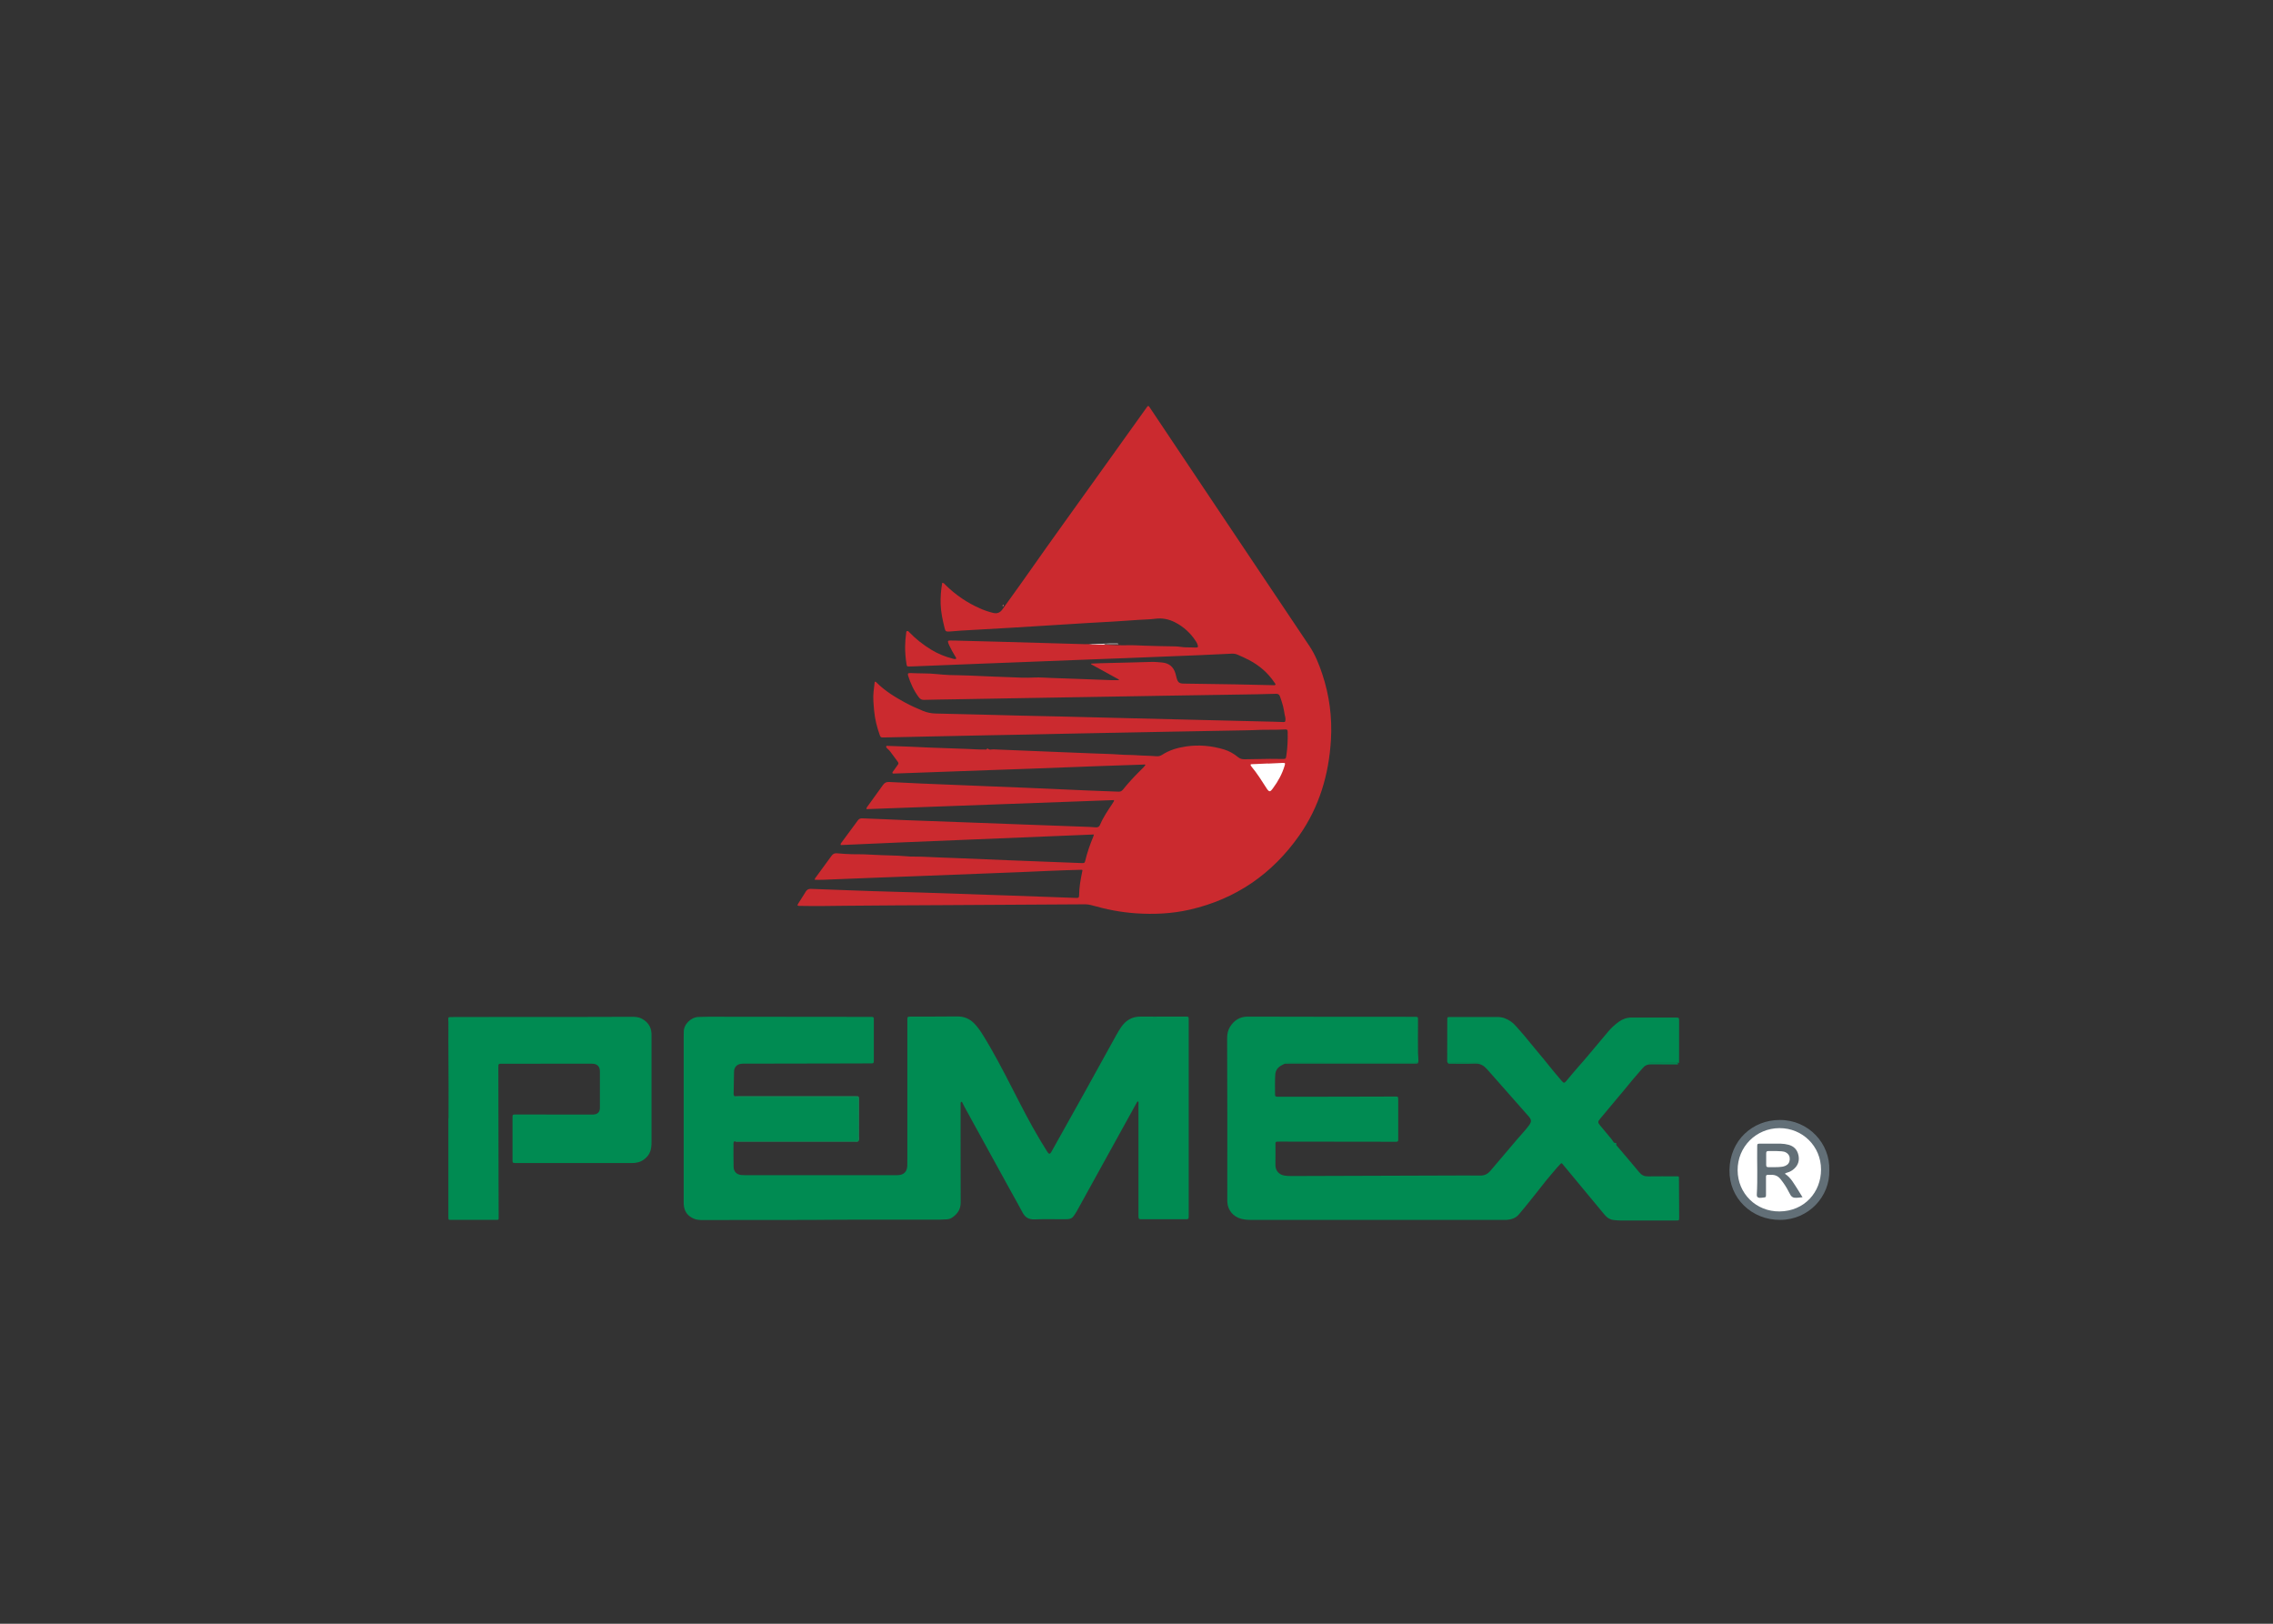 <?xml version="1.0" encoding="UTF-8" standalone="no"?>
<!DOCTYPE svg PUBLIC "-//W3C//DTD SVG 1.1//EN" "http://www.w3.org/Graphics/SVG/1.1/DTD/svg11.dtd">
<svg width="100%" height="100%" viewBox="0 0 560 400" version="1.1" xmlns="http://www.w3.org/2000/svg" xmlns:xlink="http://www.w3.org/1999/xlink" xml:space="preserve" xmlns:serif="http://www.serif.com/" style="fill-rule:evenodd;clip-rule:evenodd;stroke-linejoin:round;stroke-miterlimit:1.414;">
    <rect x="0" y="0" width="560" height="400" fill="#333333" stroke="none"/>
    <g transform="matrix(0.073,0,0,0.073,107.518,98.417)">
        <path id="path59" d="M2253.49,827.166C2280.67,828.538 2307.97,829.909 2335.15,829.286C2353.97,828.787 2372.68,830.159 2391.5,830.782C2425.41,831.779 2459.32,832.777 2493.24,833.151C2506.58,833.275 2519.42,836.642 2532.76,836.392C2542.73,836.268 2552.7,837.016 2562.68,837.016C2570.41,837.016 2571.41,835.27 2569.16,828.039C2567.91,823.925 2565.92,820.06 2563.55,816.444C2545.72,788.767 2522.28,767.073 2492.99,751.988C2471.79,741.016 2449.22,736.653 2425.41,739.894C2407.58,742.388 2389.63,742.138 2371.68,743.51C2313.7,747.998 2255.61,750.99 2197.51,754.232C2155.37,756.601 2113.23,759.468 2071.21,762.086C2028.08,764.705 1984.94,767.447 1941.8,770.066C1884.45,773.432 1826.98,776.549 1769.63,779.915C1758.65,780.538 1747.81,781.66 1736.84,782.533C1734.84,782.658 1732.85,782.907 1730.85,783.032C1719.26,783.281 1717.89,782.408 1715.14,771.312C1708.66,745.131 1702.8,718.949 1701.8,691.895C1700.81,667.209 1702.8,642.898 1707.16,618.337C1712.9,618.836 1715.52,623.199 1718.63,626.316C1752.42,659.479 1790.94,685.786 1834.21,704.861C1848.79,711.344 1863.76,716.456 1879.34,720.196C1892.8,723.437 1902.65,718.949 1910.38,708.102C1929.46,681.297 1948.78,654.617 1967.98,627.937C1978.21,613.599 1988.43,599.262 1998.53,584.799C2076.82,472.967 2157.11,362.505 2236.41,251.42C2289.52,176.99 2342.75,102.809 2395.99,28.378C2402.22,19.651 2402.72,19.651 2408.08,27.755C2481.76,137.967 2555.57,248.179 2629.26,358.391C2679.5,433.57 2729.87,508.623 2780.11,583.677C2835.59,666.461 2890.95,749.37 2946.55,832.153C2965.75,860.828 2978.34,892.62 2989.31,925.16C3013.63,997.471 3023.47,1072.03 3018.99,1148.08C3012.13,1265.27 2979.71,1374.74 2912.02,1471.23C2821,1601.02 2698.33,1685.67 2542.86,1721.45C2482.39,1735.29 2421.3,1738.04 2359.58,1733.8C2309.34,1730.31 2260.22,1720.58 2211.85,1706.74C2204.74,1704.75 2197.63,1703.5 2190.28,1703.5C2032.69,1704.5 1875.1,1705.37 1717.51,1706.25C1606.43,1706.87 1495.47,1707.24 1384.38,1708.36C1332.64,1708.86 1280.78,1709.99 1229.04,1708.86C1225.55,1708.74 1221.68,1709.74 1218.32,1706.62C1221.31,1699.51 1226.17,1693.53 1230.04,1687.05C1235.4,1678.19 1241.13,1669.59 1246.37,1660.86C1250.36,1654.26 1255.59,1651.14 1263.57,1651.39C1309.7,1653.26 1355.96,1654.88 1402.09,1656.5C1425.4,1657.37 1448.59,1658.25 1471.9,1658.99C1527.38,1660.61 1582.86,1662.11 1638.34,1663.86C1737.71,1667.1 1837.08,1670.46 1936.32,1673.95C2009.37,1676.45 2082.43,1679.19 2155.62,1681.81C2157.24,1681.81 2158.98,1682.06 2160.6,1681.93C2167.59,1681.81 2168.33,1681.06 2169.08,1673.83L2169.08,1672.83C2169.33,1646.15 2173.94,1619.97 2179.43,1593.91C2179.8,1592.04 2180.05,1590.05 2180.43,1588.18C2177.81,1586.18 2175.07,1586.93 2172.45,1587.06C2106,1588.68 2039.55,1591.92 1973.22,1594.79C1936.07,1596.28 1898.79,1597.65 1861.63,1599.15C1777.98,1602.39 1694.2,1605.63 1610.54,1608.87C1570.65,1610.37 1530.87,1611.87 1490.98,1613.36C1428.52,1615.86 1366.06,1618.35 1303.59,1620.72C1294.74,1621.09 1285.89,1620.72 1276.79,1620.72C1276.66,1616.48 1279.41,1613.86 1281.53,1610.99C1298.73,1587.31 1316.18,1563.87 1333.27,1540.18C1338,1533.57 1343.36,1530.58 1351.72,1531.33C1368.55,1532.95 1385.5,1533.94 1402.34,1534.44C1416.55,1534.82 1430.89,1534.19 1445.1,1534.94C1482.63,1537.06 1520.15,1538.31 1557.68,1539.43C1571.64,1539.81 1585.36,1541.8 1599.32,1542.3C1612.91,1542.8 1626.5,1542.17 1640.09,1542.92C1679.61,1545.04 1719.13,1546.04 1758.65,1547.66C1816.75,1550.03 1874.85,1552.52 1933.07,1554.89C1970.6,1556.39 2008.13,1557.88 2045.65,1559.25C2089.79,1561 2134.05,1562.62 2178.18,1564.37C2186.16,1564.62 2187.91,1563.99 2189.4,1557.76C2196.26,1529.33 2205.74,1501.65 2217.08,1474.73C2217.83,1472.98 2218.2,1470.98 2219.08,1467.87C1933.7,1480.21 1649.19,1490.56 1365.18,1503.52C1362.69,1499.91 1365.06,1497.91 1366.55,1495.92C1385.26,1470.49 1404.2,1445.18 1422.78,1419.74C1426.52,1414.63 1431.38,1413.14 1437.49,1413.38C1464.42,1414.63 1491.35,1415.5 1518.16,1416.63C1539.1,1417.5 1560.05,1418.62 1580.87,1419.37C1643.33,1421.74 1705.79,1423.86 1768.25,1426.23C1858.89,1429.59 1949.65,1432.96 2040.29,1436.33C2094.78,1438.32 2149.26,1440.32 2203.74,1442.31C2211.1,1442.56 2218.33,1443.31 2225.68,1443.81C2232.54,1444.3 2237.15,1441.44 2239.77,1435.08C2250.37,1409.77 2265.83,1387.33 2280.91,1364.64C2282.78,1361.89 2284.53,1359.03 2286.15,1356.16C2286.65,1355.41 2286.53,1354.29 2287.02,1351.8C2008.25,1361.89 1729.98,1372.24 1451.58,1382.34C1450.96,1377.23 1453.83,1374.99 1455.57,1372.37C1472.9,1348.31 1490.36,1324.49 1507.44,1300.43C1512.55,1293.2 1518.78,1290.21 1527.76,1290.7C1564.29,1292.7 1600.82,1294.32 1637.35,1295.94C1715.77,1299.18 1794.06,1302.3 1872.48,1305.54C1912,1307.16 1951.53,1308.53 1991.05,1310.28C2061.11,1313.27 2131.18,1316.51 2201.25,1319.51C2235.16,1321 2269.07,1322 2302.86,1323.37C2309.59,1323.62 2314.08,1320.25 2317.94,1315.39C2334.15,1295.07 2351.73,1276.12 2370.06,1257.67C2375.42,1252.18 2380.9,1246.94 2386.26,1241.46C2388.76,1238.97 2390.88,1236.1 2393,1233.48C2390.63,1230.49 2388.14,1231.86 2386.01,1231.98C2337.14,1233.61 2288.39,1235.23 2239.52,1236.97C2160.11,1239.84 2080.69,1242.95 2001.39,1245.95C1956.51,1247.57 1911.75,1249.06 1866.87,1250.68C1780.22,1253.8 1693.45,1256.92 1606.8,1260.04C1586.85,1260.78 1566.9,1261.53 1546.96,1262.15C1545.59,1262.15 1544.34,1262.28 1542.97,1262.28C1538.73,1261.91 1537.61,1260.29 1540.1,1256.55C1544.34,1250.19 1548.95,1244.08 1553.44,1237.97C1561.17,1227.62 1561.17,1227.75 1553.44,1217.4C1545.84,1207.3 1538.23,1197.2 1530.87,1186.98C1528.13,1183.11 1524.39,1180.37 1521.03,1177.25C1519.15,1175.51 1517.04,1173.01 1518.28,1170.27C1519.4,1167.65 1522.4,1168.77 1524.52,1168.9C1549.83,1169.77 1575.01,1170.64 1600.32,1171.64C1621.26,1172.51 1642.08,1173.76 1663.03,1174.51C1706.91,1176.13 1750.67,1177.5 1794.56,1179.25C1812.89,1180 1831.09,1181.49 1849.42,1181.12C1852.53,1181.12 1856.27,1182.49 1858.39,1178.62C1859.02,1177.63 1860.39,1177.25 1860.89,1177.75C1866.37,1183.98 1873.48,1180.37 1879.59,1180.62C1957.01,1183.98 2034.31,1186.98 2111.73,1190.09C2148.26,1191.59 2184.79,1192.96 2221.32,1194.46C2249.87,1195.58 2278.55,1196.08 2306.97,1198.2C2326.55,1199.69 2346.12,1199.07 2365.57,1200.57C2386.76,1202.19 2408.08,1201.94 2429.15,1203.81C2436.51,1204.43 2442.74,1203.18 2448.98,1199.19C2473.66,1182.99 2501.34,1175.01 2530.14,1170.77C2573.65,1164.41 2616.41,1168.4 2658.3,1180.99C2675.38,1186.1 2691.22,1195.2 2705.18,1206.67C2712.16,1212.41 2719.27,1214.28 2728,1214.03C2756.3,1213.28 2784.47,1212.91 2812.78,1212.66C2827.11,1212.54 2841.33,1213.03 2855.66,1213.03C2866.14,1213.03 2866.76,1212.66 2868.38,1202.19C2872.37,1175.88 2873.62,1149.33 2872.99,1122.64C2872.87,1114.42 2871.5,1113.05 2863.64,1113.42C2827.49,1115.41 2791.21,1113.54 2754.93,1115.79C2745.95,1116.29 2736.97,1116.29 2728,1116.41C2638.61,1118.03 2549.21,1119.65 2459.82,1121.27C2427.91,1121.9 2395.99,1122.27 2364.07,1123.14C2286.65,1125.01 2209.23,1125.64 2131.8,1127.63C2037.05,1130 1942.42,1131.5 1847.67,1133.37C1787.2,1134.61 1726.74,1135.74 1666.15,1137.11C1615.9,1138.1 1565.78,1139.23 1515.54,1140.35C1512.55,1140.47 1509.56,1140.22 1506.56,1140.47C1501.58,1140.85 1498.58,1138.98 1496.84,1133.99C1487.11,1106.69 1479.76,1078.63 1477.26,1049.84C1475.39,1028.52 1473.15,1007.07 1475.39,985.503C1476.52,974.407 1478.01,963.311 1479.26,952.713C1482.75,951.467 1484,953.586 1485.24,954.833C1513.42,983.259 1547.21,1003.83 1581.99,1022.78C1601.57,1033.38 1621.89,1042.48 1642.46,1050.96C1656.42,1056.69 1671.01,1059.43 1686.22,1059.68C1738.46,1060.81 1790.57,1061.93 1842.68,1063.42C1929.71,1066.04 2016.86,1067.79 2103.88,1069.66C2180.93,1071.28 2258.1,1073.52 2335.15,1075.39C2416.93,1077.39 2498.6,1079.38 2580.38,1081.38C2662.79,1083.37 2745.2,1085.37 2827.61,1087.36C2837.21,1087.61 2846.94,1088.11 2856.54,1088.36C2865.01,1088.61 2865.01,1088.11 2865.51,1079.38C2865.76,1073.9 2863.89,1069.04 2862.89,1063.8C2861.15,1053.95 2859.78,1044.1 2857.28,1034.5C2854.42,1023.53 2850.8,1012.93 2847.06,1002.21C2844.69,995.601 2840.83,992.858 2833.6,993.108C2812.03,993.856 2790.46,994.355 2768.76,994.729C2663.42,996.474 2558.07,997.97 2452.59,999.716C2375.79,1000.96 2298.99,1002.33 2222.19,1003.58C2142.03,1004.95 2061.99,1006.2 1981.82,1007.57C1906.39,1008.82 1830.97,1010.19 1755.41,1011.56C1718.88,1012.18 1682.23,1012.56 1645.7,1013.55C1637.72,1013.8 1632.86,1011.19 1628.12,1004.95C1611.79,983.134 1600.44,958.947 1592.34,933.015C1589.85,924.911 1591.34,922.916 1600.07,923.041C1614.65,923.29 1629.37,924.537 1643.95,924.288C1673.13,923.914 1701.93,928.651 1730.98,929.773C1753.17,930.646 1775.49,930.397 1797.68,931.519C1825.85,933.015 1854.15,933.888 1882.33,935.134C1913.5,936.506 1944.79,937.503 1975.96,938.625C1989.92,939.124 2003.76,938.75 2017.73,938.126C2036.93,937.254 2056.25,938.999 2075.45,939.623C2111.36,940.869 2147.14,942.241 2183.05,943.487C2213.97,944.61 2244.76,945.981 2275.68,946.978C2284.78,947.352 2293.88,946.978 2302.98,946.978C2303.11,946.355 2303.36,945.607 2303.48,944.984C2272.06,927.778 2240.64,910.449 2209.35,893.244C2209.6,892.62 2209.73,891.872 2209.97,891.249C2220.45,890.75 2230.8,890.127 2241.27,889.878C2278.8,888.88 2316.32,888.132 2353.97,887.135C2373.3,886.636 2392.5,886.137 2411.82,885.514C2424.54,885.14 2437.13,886.387 2449.6,887.509C2472.54,889.753 2487.5,901.971 2494.11,924.163C2495.73,929.524 2496.73,935.134 2498.35,940.495C2502.71,955.082 2507.32,958.448 2522.66,958.698C2581.88,959.57 2640.97,960.194 2700.2,961.316C2741.46,962.064 2782.6,963.186 2823.87,964.059C2826.49,964.059 2829.23,965.056 2831.97,962.313C2832.1,959.57 2829.86,957.451 2828.24,955.082C2806.29,922.293 2777.37,897.483 2742.58,879.156C2729.99,872.548 2716.9,866.688 2703.81,861.078C2697.2,858.21 2690.6,857.338 2683.36,857.712C2646.46,859.582 2609.68,861.327 2572.78,862.823C2492.11,866.189 2411.32,869.306 2330.66,872.548C2289.52,874.169 2248.25,875.54 2207.11,877.161C2127.44,880.278 2047.65,883.394 1967.98,886.511C1928.84,888.007 1889.56,889.503 1850.41,891C1771.99,894.116 1693.7,897.233 1615.28,900.35C1608.92,900.599 1602.69,900.849 1596.33,900.974C1588.47,901.098 1587.85,900.599 1586.6,893.119C1583.36,873.421 1581.74,853.597 1581.87,833.525C1581.99,818.564 1583.24,803.603 1585.36,788.891C1585.73,786.148 1584.73,782.408 1588.6,781.286C1592.09,780.413 1593.96,783.281 1595.95,785.4C1618.02,808.216 1642.71,827.665 1669.89,844.247C1692.83,858.21 1717.26,868.06 1743.19,874.667C1746.69,875.54 1750.3,876.662 1753.79,875.041C1755.16,871.55 1752.55,869.431 1751.05,866.937C1743.69,854.719 1736.59,842.252 1730.6,829.286C1729.48,826.917 1728.36,824.424 1727.61,821.93C1725.37,814.948 1726.24,813.452 1733.47,813.327C1744.82,813.203 1756.04,813.577 1767.38,813.951C1813.64,815.198 1859.77,816.32 1905.89,817.566C2000.65,820.185 2095.28,822.927 2190.03,825.67C2193.27,825.795 2196.64,825.546 2199.88,825.546C2215.21,827.291 2230.55,825.92 2245.76,826.294C2249.12,826.294 2251.49,825.546 2253.49,827.166L2253.49,827.166Z" style="fill:rgb(203,42,47);fill-rule:nonzero;"/>
        <path id="path61" d="M1007.99,2503.16C1003.75,2503.54 1002.63,2506.4 1002.63,2510.14C1002.63,2536.7 1002.25,2563.38 1003,2589.94C1003.38,2605.89 1013.6,2615.49 1029.43,2617.12C1033.42,2617.49 1037.41,2617.49 1041.4,2617.49L1556.06,2617.49C1577.38,2617.12 1588.72,2606.02 1589.22,2584.95C1589.35,2577.59 1589.35,2570.36 1589.35,2563.01L1589.35,2096.23C1589.35,2082.26 1589.35,2082.39 1602.81,2082.39C1654.3,2082.26 1705.92,2082.51 1757.41,2081.89C1780.85,2081.64 1800.17,2089.74 1816.13,2106.57C1826.48,2117.42 1835.08,2129.64 1843.06,2142.36C1879.46,2200.7 1911.13,2261.79 1942.55,2322.88C1973.22,2382.6 2003.39,2442.45 2038.05,2500.05C2045.4,2512.26 2053.01,2524.48 2060.49,2536.58C2061.74,2538.57 2062.98,2540.57 2064.48,2542.31C2067.97,2546.18 2070.22,2546.18 2073.33,2542.06C2075.33,2539.44 2076.82,2536.45 2078.44,2533.58C2151.38,2404.3 2223.07,2274.26 2294.88,2144.23C2299.74,2135.5 2304.85,2127.02 2310.46,2118.67C2326.42,2094.98 2347.99,2082.01 2377.29,2082.39C2408.58,2082.76 2439.75,2082.39 2471.04,2082.39L2527.89,2082.39C2538.87,2082.39 2538.99,2082.51 2538.99,2093.61L2538.99,2752.89C2538.99,2766.35 2538.99,2766.35 2525.15,2766.35L2379.53,2766.35C2370.8,2766.1 2369.68,2764.98 2369.43,2756.63C2369.31,2754.26 2369.43,2752.01 2369.43,2749.64L2369.43,2379.61C2369.43,2375.99 2370.31,2372.38 2368.44,2368.26C2364.57,2369.64 2363.33,2373.25 2361.7,2376.12C2294.88,2497.05 2228.18,2617.99 2161.35,2738.92C2158.36,2744.41 2154.49,2749.52 2151.13,2754.88C2146.52,2762.36 2139.41,2765.35 2131.06,2765.98C2127.07,2766.23 2123.08,2766.23 2119.09,2766.35C2085.55,2766.35 2051.89,2765.48 2018.35,2766.72C1999.15,2767.47 1986.93,2759.99 1978.33,2743.66C1964.12,2716.98 1949.16,2690.67 1934.57,2664.24C1883.7,2571.73 1832.84,2479.1 1781.97,2386.59C1779.48,2381.98 1777.36,2377.12 1774.86,2372.5C1774.36,2371.38 1773.99,2369.76 1772.24,2370.01C1770.5,2370.39 1769.38,2371.76 1769.25,2373.38C1769,2375.37 1769.13,2377.37 1769.13,2379.36C1769.13,2489.45 1768.88,2599.41 1769.38,2709.5C1769.5,2731.94 1759.53,2747.28 1742.2,2759.62C1736.34,2763.73 1729.98,2766.23 1722.75,2766.6C1714.39,2766.97 1706.17,2767.6 1697.81,2767.72C1634.6,2767.85 1571.52,2767.72 1508.31,2767.72C1453.08,2767.72 1397.97,2767.47 1342.74,2767.97C1243.75,2769.09 1144.63,2768.47 1045.64,2768.72C996.77,2768.84 947.897,2768.84 899.025,2768.97C888.677,2768.97 878.454,2768.47 868.729,2764.36C847.41,2755.13 835.94,2739.17 834.693,2715.98C834.319,2709.37 834.568,2702.64 834.568,2696.03L834.568,2151.46C834.568,2145.85 834.942,2140.11 834.818,2134.5C834.07,2109.07 858.381,2084.88 884.189,2083.63C906.505,2082.64 928.698,2082.89 951.014,2082.89C1120.57,2083.01 1290.13,2083.14 1459.68,2083.39C1478.14,2083.39 1476.27,2081.89 1476.27,2099.97C1476.39,2141.86 1476.27,2183.75 1476.27,2225.64L1476.27,2227.63C1476.27,2240.35 1476.27,2240.35 1463.92,2240.35C1434.63,2240.47 1405.45,2240.47 1376.15,2240.6C1265.07,2240.85 1154.11,2240.97 1043.02,2241.22C1038.04,2241.22 1033.05,2241.1 1028.06,2241.72C1013.85,2243.59 1004.87,2253.57 1004.5,2267.9C1004,2291.84 1003.5,2315.78 1003.13,2339.72C1003,2343.95 1002.38,2348.57 1006.74,2351.43C1010.61,2353.18 1014.6,2352.31 1018.59,2352.31L1413.43,2352.31C1424.65,2352.31 1424.65,2352.31 1424.65,2363.65L1424.65,2493.31C1424.65,2496.55 1425.4,2499.92 1423.9,2503.16C1421.04,2504.53 1418.04,2503.91 1415.05,2503.91L1016.97,2503.91C1013.98,2503.91 1010.98,2504.41 1007.99,2503.16Z" style="fill:rgb(0,139,82);fill-rule:nonzero;"/>
        <path id="path63" d="M3983.47,2512.26C3982.84,2513.26 3980.35,2513.01 3981.22,2514.63C3982.22,2516.63 3983.97,2518.37 3985.46,2520.12C4010.15,2549.29 4035.21,2578.22 4059.52,2607.76C4067.37,2617.37 4076.1,2621.73 4088.57,2621.6C4120.11,2621.11 4151.78,2621.48 4183.32,2621.35C4194.42,2621.35 4193.42,2621.23 4193.54,2630.7C4193.79,2673.97 4194.04,2717.1 4194.29,2760.37C4194.29,2770.09 4193.92,2770.47 4184.19,2770.47L3994.69,2770.47C3988.08,2770.47 3981.47,2769.59 3974.87,2769.09C3961.28,2767.97 3951.18,2761.36 3942.7,2751.26C3924.62,2729.57 3906.67,2707.75 3888.59,2686.06C3860.16,2651.78 3831.74,2617.49 3803.31,2583.2C3801.44,2580.96 3800.07,2578.09 3796.21,2577.1C3791.59,2581.83 3786.61,2586.7 3782.12,2591.93C3764.79,2612.5 3746.96,2632.7 3730.63,2654.14C3712.8,2677.58 3693.72,2700.15 3675.52,2723.21C3669.04,2731.44 3661.68,2739.17 3655.32,2747.53C3643.85,2762.61 3627.9,2767.6 3609.94,2768.47C3604.33,2768.72 3598.6,2768.47 3592.99,2768.47L2749.32,2768.47C2737.97,2768.47 2727,2767.72 2715.9,2764.73C2689.1,2757.5 2670.77,2735.8 2669.28,2708.13C2669.15,2705.76 2669.15,2703.51 2669.15,2701.15C2669.28,2519.37 2669.53,2337.47 2668.65,2155.7C2668.53,2141.73 2671.14,2128.52 2678.5,2116.67C2692.22,2094.73 2712.16,2082.51 2737.97,2082.51C2829.73,2082.39 2921.49,2082.89 3013.13,2083.01C3064.99,2083.14 3116.86,2083.01 3168.72,2083.01C3212.23,2083.01 3255.87,2083.14 3299.38,2083.14L3304.37,2083.14C3312.47,2083.39 3312.72,2083.63 3312.84,2091.61C3312.97,2097.6 3312.84,2103.58 3312.84,2109.57C3312.72,2141.11 3312.35,2172.78 3312.84,2204.32C3312.97,2213.17 3314.34,2222.15 3314.09,2231.12C3313.97,2233.37 3314.71,2235.86 3312.97,2237.73C3302.62,2239.98 3292.15,2239.48 3281.68,2239.48C3146.53,2239.48 3011.51,2239.48 2876.36,2239.6C2871.5,2239.6 2866.26,2237.98 2862.02,2241.85C2858.78,2243.47 2855.66,2245.21 2852.42,2246.83C2839.7,2253.44 2831.97,2263.66 2831.1,2278.25C2829.73,2300.44 2830.23,2322.76 2830.36,2345.08C2830.36,2351.68 2832.22,2352.81 2840.2,2352.93C2863.52,2353.05 2886.71,2352.93 2910.02,2352.93C2996.05,2352.81 3082.2,2352.56 3168.22,2352.43C3190.54,2352.43 3212.73,2352.18 3235.05,2352.18C3245.77,2352.18 3246.02,2352.43 3246.02,2363.53L3246.02,2498.18C3246.02,2502.54 3244.4,2505.16 3239.54,2504.78C3236.92,2504.53 3234.18,2504.78 3231.56,2504.78C3103.27,2504.66 2974.98,2504.53 2846.69,2504.28C2829.98,2504.28 2831.73,2503.91 2831.73,2519.62C2831.6,2540.57 2832.1,2561.51 2831.6,2582.46C2831.1,2602.03 2843.7,2616.12 2862.52,2618.99C2869.5,2619.98 2876.36,2620.48 2883.34,2620.48C3062.5,2619.86 3241.66,2619.36 3420.69,2618.74C3454.6,2618.61 3488.51,2618.36 3522.42,2618.86C3536.88,2619.11 3547.86,2613.87 3557.08,2602.9C3587.63,2566.5 3618.55,2530.34 3649.34,2494.31C3661.81,2479.72 3675.27,2465.89 3686.74,2450.43C3696.47,2437.34 3696.59,2430.85 3685.87,2418.63C3639.87,2366.27 3593.61,2314.03 3547.48,2261.79C3545.99,2260.05 3544.12,2258.55 3542.62,2256.81C3532.15,2245.34 3519.68,2240.35 3503.72,2240.97C3476.54,2242.1 3449.24,2241.35 3421.93,2241.35C3419.44,2241.35 3416.57,2242.22 3414.58,2239.6C3425.43,2237.61 3436.27,2238.85 3447.12,2238.73C3471.06,2238.48 3494.99,2238.6 3510.58,2238.6C3484.15,2239.35 3449.24,2237.23 3414.45,2239.48C3410.34,2236.36 3411.34,2231.75 3411.34,2227.63C3411.34,2183.12 3411.46,2138.49 3411.59,2093.98C3411.59,2083.88 3411.71,2083.76 3421.43,2083.76L3581.02,2083.76C3597.6,2083.76 3612.31,2089.12 3625.65,2098.6C3633.38,2103.96 3639.99,2110.56 3646.1,2117.55C3663.05,2136.62 3679.89,2156.07 3695.72,2176.02C3714.3,2199.46 3734.24,2221.65 3752.7,2245.21C3765.54,2261.67 3779.38,2277.5 3792.84,2293.59C3794.71,2295.83 3796.58,2298.2 3798.7,2300.44C3804.81,2307.05 3806.93,2307.18 3813.04,2300.07C3826.88,2283.99 3839.97,2267.15 3854.31,2251.45C3868.39,2235.99 3881.61,2219.78 3895.2,2203.82C3915.39,2180.01 3935.34,2155.95 3955.41,2132.13C3965.76,2119.91 3977.61,2109.19 3990.57,2099.84C4003.29,2090.62 4017.5,2085.63 4033.34,2085.63L4183.94,2085.63C4193.17,2085.63 4194.04,2086.5 4194.04,2096.1C4194.04,2142.61 4193.92,2189.23 4193.92,2235.74C4190.93,2238.23 4187.43,2238.73 4183.69,2238.73L4096.3,2238.73C4095.3,2238.73 4094.18,2238.85 4094.18,2238.85C4121.73,2238.85 4150.16,2238.85 4178.58,2238.98C4182.07,2238.98 4185.81,2237.73 4189.18,2240.22C4189.3,2241.35 4192.55,2242.47 4189.43,2243.72C4187.93,2244.21 4186.19,2243.84 4184.44,2243.84C4155.89,2243.84 4127.34,2243.97 4098.67,2243.59C4086.7,2243.47 4077.85,2247.83 4070.37,2257.06C4059.27,2270.64 4047.05,2283.24 4035.95,2296.95C4000.42,2340.84 3963.39,2383.48 3927.61,2426.99C3919.14,2437.34 3919.14,2439.58 3927.86,2450.18C3939.58,2464.64 3951.68,2478.73 3963.52,2493.06C3966.26,2496.43 3969.01,2499.8 3971.25,2503.41C3973.24,2506.53 3974.74,2509.4 3979.35,2508.77C3981.22,2508.52 3982.22,2511.27 3983.47,2512.76L3983.47,2512.26Z" style="fill:rgb(0,139,82);fill-rule:nonzero;"/>
        <path id="path65" d="M40.892,2425.24C40.892,2359.79 41.515,2294.33 40.642,2228.76C40.144,2186.49 40.642,2144.35 40.518,2102.21C40.518,2098.22 40.268,2094.23 40.019,2090.24C39.645,2086.13 41.266,2084.13 45.505,2084.13C52.861,2084.13 60.092,2083.76 67.447,2083.76C201.098,2083.76 334.749,2083.76 468.275,2083.63C532.483,2083.63 596.565,2083.39 660.772,2083.14C671.868,2083.14 682.715,2084.01 692.689,2089.24C712.886,2099.72 724.481,2115.93 725.852,2138.87C726.102,2141.86 725.977,2144.85 725.977,2147.84L725.977,2504.78C725.977,2516.13 725.354,2527.35 721.364,2538.2C717.25,2549.17 710.019,2557.4 700.793,2564.38C688.201,2573.85 674.237,2576.72 658.778,2576.72C529.116,2576.6 399.455,2576.6 269.919,2576.6L266.926,2576.6C257.451,2576.35 256.828,2575.85 256.828,2566.12L256.828,2424.49C256.828,2412.9 256.952,2412.77 268.422,2412.77C350.832,2412.9 433.242,2413.02 515.776,2413.02C520.389,2413.02 525.127,2413.15 529.74,2412.9C544.327,2412.03 551.682,2404.8 551.807,2390.08C552.056,2349.19 552.056,2308.3 551.807,2267.4C551.682,2250.2 542.332,2241.35 524.877,2241.35C455.06,2241.35 385.242,2241.47 315.425,2241.47L221.67,2241.47C209.077,2241.47 209.077,2241.6 209.077,2254.19C209.202,2379.49 209.451,2504.78 209.701,2630.08C209.825,2673.34 209.95,2716.48 210.075,2759.74C210.075,2768.22 210.075,2768.35 201.472,2768.35L49.868,2768.35C40.393,2768.35 40.393,2768.22 40.393,2758.25L40.393,2425.24L40.892,2425.24Z" style="fill:rgb(0,139,82);fill-rule:nonzero;"/>
        <path id="path67" d="M4700.97,2600.91C4703.34,2689.43 4631.65,2767.72 4535.77,2768.47C4438.78,2769.22 4362.6,2695.04 4363.97,2600.53C4365.35,2498.92 4442.77,2431.23 4533.78,2431.23C4631.65,2431.1 4703.96,2511.39 4700.97,2600.91Z" style="fill:rgb(98,111,119);fill-rule:nonzero;"/>
        <path id="path69" d="M2862.02,2241.97C2862.15,2239.23 2863.52,2237.73 2866.39,2237.73L2875.36,2237.73C3016.24,2237.73 3157.13,2237.73 3298.01,2237.86C3304.37,2237.86 3310.23,2237.98 3312.35,2229.88C3312.6,2232.62 3312.72,2235.36 3312.97,2238.11C3312.47,2240.47 3310.85,2241.22 3308.61,2241.35C3305.99,2241.47 3303.24,2241.35 3300.63,2241.35L2901.92,2241.35C2888.58,2241.22 2875.24,2241.6 2862.02,2241.97Z" style="fill:rgb(7,125,78);fill-rule:nonzero;"/>
        <path id="path71" d="M1423.78,2503.16C1423.78,2457.28 1423.65,2411.4 1423.65,2365.52C1423.65,2352.31 1424.28,2353.3 1411.06,2353.3C1280.15,2353.3 1149.12,2353.3 1018.21,2353.18C1014.35,2353.18 1010.23,2354.68 1006.87,2351.31C1010.48,2351.18 1014.22,2351.06 1017.84,2351.06L1412.56,2351.06C1427.02,2351.06 1426.02,2350.06 1426.02,2364.53C1426.02,2405.42 1426.15,2446.31 1425.9,2487.08C1425.77,2492.44 1427.52,2498.18 1423.78,2503.16Z" style="fill:rgb(25,141,93);fill-rule:nonzero;"/>
        <path id="path73" d="M1007.99,2503.16C1011.36,2503.04 1014.6,2502.79 1017.96,2502.79L1414.8,2502.79C1417.8,2502.79 1420.79,2502.91 1423.78,2503.04C1420.91,2505.53 1417.42,2504.28 1414.18,2504.28C1281.65,2504.41 1149.12,2504.41 1016.59,2504.28C1013.73,2504.41 1010.73,2505.28 1007.99,2503.16Z" style="fill:rgb(25,141,93);fill-rule:nonzero;"/>
        <path id="path75" d="M4189.06,2239.85L4090.69,2239.85C4093.8,2236.73 4097.17,2237.61 4100.41,2237.61C4123.35,2237.48 4146.29,2237.61 4169.11,2237.61C4177.34,2237.61 4185.69,2238.23 4193.79,2235.61C4195.29,2240.35 4191.42,2239.35 4189.06,2239.85Z" style="fill:rgb(7,126,78);fill-rule:nonzero;"/>
        <path id="path77" d="M2253.49,827.166C2235.91,827.416 2218.45,828.039 2201,825.546C2233.16,826.169 2265.21,822.179 2297.37,823.301C2298.62,823.301 2299.99,823.052 2302.23,825.296C2288.77,825.296 2276.3,825.172 2263.96,825.296C2260.47,825.421 2256.6,824.049 2253.49,827.166Z" style="fill:rgb(249,232,233);fill-rule:nonzero;"/>
        <path id="path79" d="M1914.5,694.264C1914.37,696.508 1913.38,697.505 1911.63,697.63C1911.26,697.63 1910.63,696.882 1910.63,696.383C1910.63,694.638 1911.63,693.391 1913.25,692.892C1914.12,692.643 1914.5,693.64 1914.5,694.264Z" style="fill:rgb(221,118,121);fill-rule:nonzero;"/>
        <path id="path81" d="M3983.34,2512.51L3983.34,2513.01C3983.34,2512.76 3983.47,2512.64 3983.47,2512.39C3983.47,2512.26 3983.34,2512.51 3983.34,2512.51Z" style="fill:rgb(0,139,82);fill-rule:nonzero;"/>
        <path id="path83" d="M2806.67,1228.62C2822.87,1227.87 2839.08,1227 2855.41,1226.37C2864.64,1226 2865.39,1227 2862.64,1235.85C2854.29,1263.4 2840.83,1288.34 2823.62,1311.4C2821.63,1314.02 2819.76,1316.89 2817.39,1319.13C2813.65,1322.87 2810.91,1322.87 2807.16,1319.13C2805.05,1317.01 2803.3,1314.52 2801.8,1312.03C2785.72,1286.96 2769.89,1261.53 2750.69,1238.59C2749.82,1237.59 2749.07,1236.47 2748.44,1235.35C2747.2,1232.73 2747.7,1230.74 2750.94,1230.61C2755.55,1230.36 2760.16,1230.36 2764.9,1230.11C2778.86,1229.49 2792.7,1228.87 2806.67,1228.24L2806.67,1228.62Z" style="fill:white;fill-rule:nonzero;"/>
        <path id="path85" d="M3414.45,2239.48C3416.45,2236.98 3419.32,2237.61 3421.81,2237.61L3517.56,2237.61C3519.06,2237.61 3520.8,2237.11 3522.55,2239.48C3486.14,2239.6 3450.36,2239.6 3414.45,2239.48C3414.58,2239.6 3414.45,2239.48 3414.45,2239.48Z" style="fill:rgb(9,122,77);fill-rule:nonzero;"/>
        <path id="path87" d="M4532.78,2458.78C4610.83,2458.53 4672.92,2520.24 4673.04,2598.29C4673.16,2674.96 4617.06,2739.05 4533.16,2739.92C4453.99,2740.79 4391.9,2679.45 4391.53,2601.03C4391.03,2521.99 4453.74,2459.03 4532.78,2458.78Z" style="fill:white;fill-rule:nonzero;"/>
        <path id="path89" d="M4550.86,2612.63C4571.81,2626.09 4581.9,2647.04 4594.5,2665.99C4599.73,2673.97 4604.6,2682.2 4610.58,2692.05C4600.36,2692.67 4591.75,2694.66 4583.03,2693.54C4577.54,2692.92 4573.18,2689.55 4570.19,2684.81C4567.94,2681.2 4565.82,2677.33 4563.95,2673.47C4556.47,2658.26 4546.99,2644.17 4536.4,2630.95C4528.54,2621.11 4518.69,2616.24 4506.23,2616.49C4501.86,2616.62 4497.62,2616.62 4493.26,2616.49C4489.02,2616.37 4487.15,2618.24 4487.28,2622.48C4487.4,2628.46 4487.28,2634.45 4487.28,2640.43C4487.28,2654.39 4487.4,2668.36 4487.28,2682.32C4487.28,2692.17 4487.03,2692.17 4477.55,2693.17C4473.56,2693.54 4469.57,2694.29 4465.71,2694.04C4459.1,2693.66 4455.86,2690.17 4456.23,2683.69C4459.47,2629.21 4456.73,2574.85 4457.6,2520.37C4457.73,2512.01 4458.35,2511.27 4466.7,2511.14C4490.27,2511.02 4513.83,2511.02 4537.52,2511.27C4546.12,2511.39 4554.73,2512.76 4563.08,2514.88C4581.16,2519.62 4592.5,2531.22 4596.61,2549.29C4600.73,2567.12 4596.37,2582.95 4582.65,2595.55C4575.92,2601.66 4568.31,2606.39 4559.46,2608.64C4556.97,2609.39 4554.35,2610.01 4550.86,2612.63Z" style="fill:rgb(98,111,119);fill-rule:nonzero;"/>
        <path id="path91" d="M4520.81,2536.08C4525.05,2536.33 4532.41,2536.45 4539.64,2536.95C4545.25,2537.32 4550.86,2538.45 4555.72,2541.56C4564.45,2547.05 4568.19,2555.03 4567.44,2565.13C4566.69,2574.97 4561.71,2581.96 4552.73,2585.95C4545.62,2589.06 4537.89,2589.81 4530.41,2590.19C4519.19,2590.81 4507.85,2590.68 4496.5,2590.56C4489.15,2590.43 4487.9,2589.31 4487.9,2581.71C4487.78,2569.37 4487.65,2557.15 4487.9,2544.8C4488.02,2537.32 4489.15,2536.33 4496.75,2536.08C4503.86,2535.95 4510.84,2536.08 4520.81,2536.08Z" style="fill:white;fill-rule:nonzero;"/>
    </g>
</svg>
